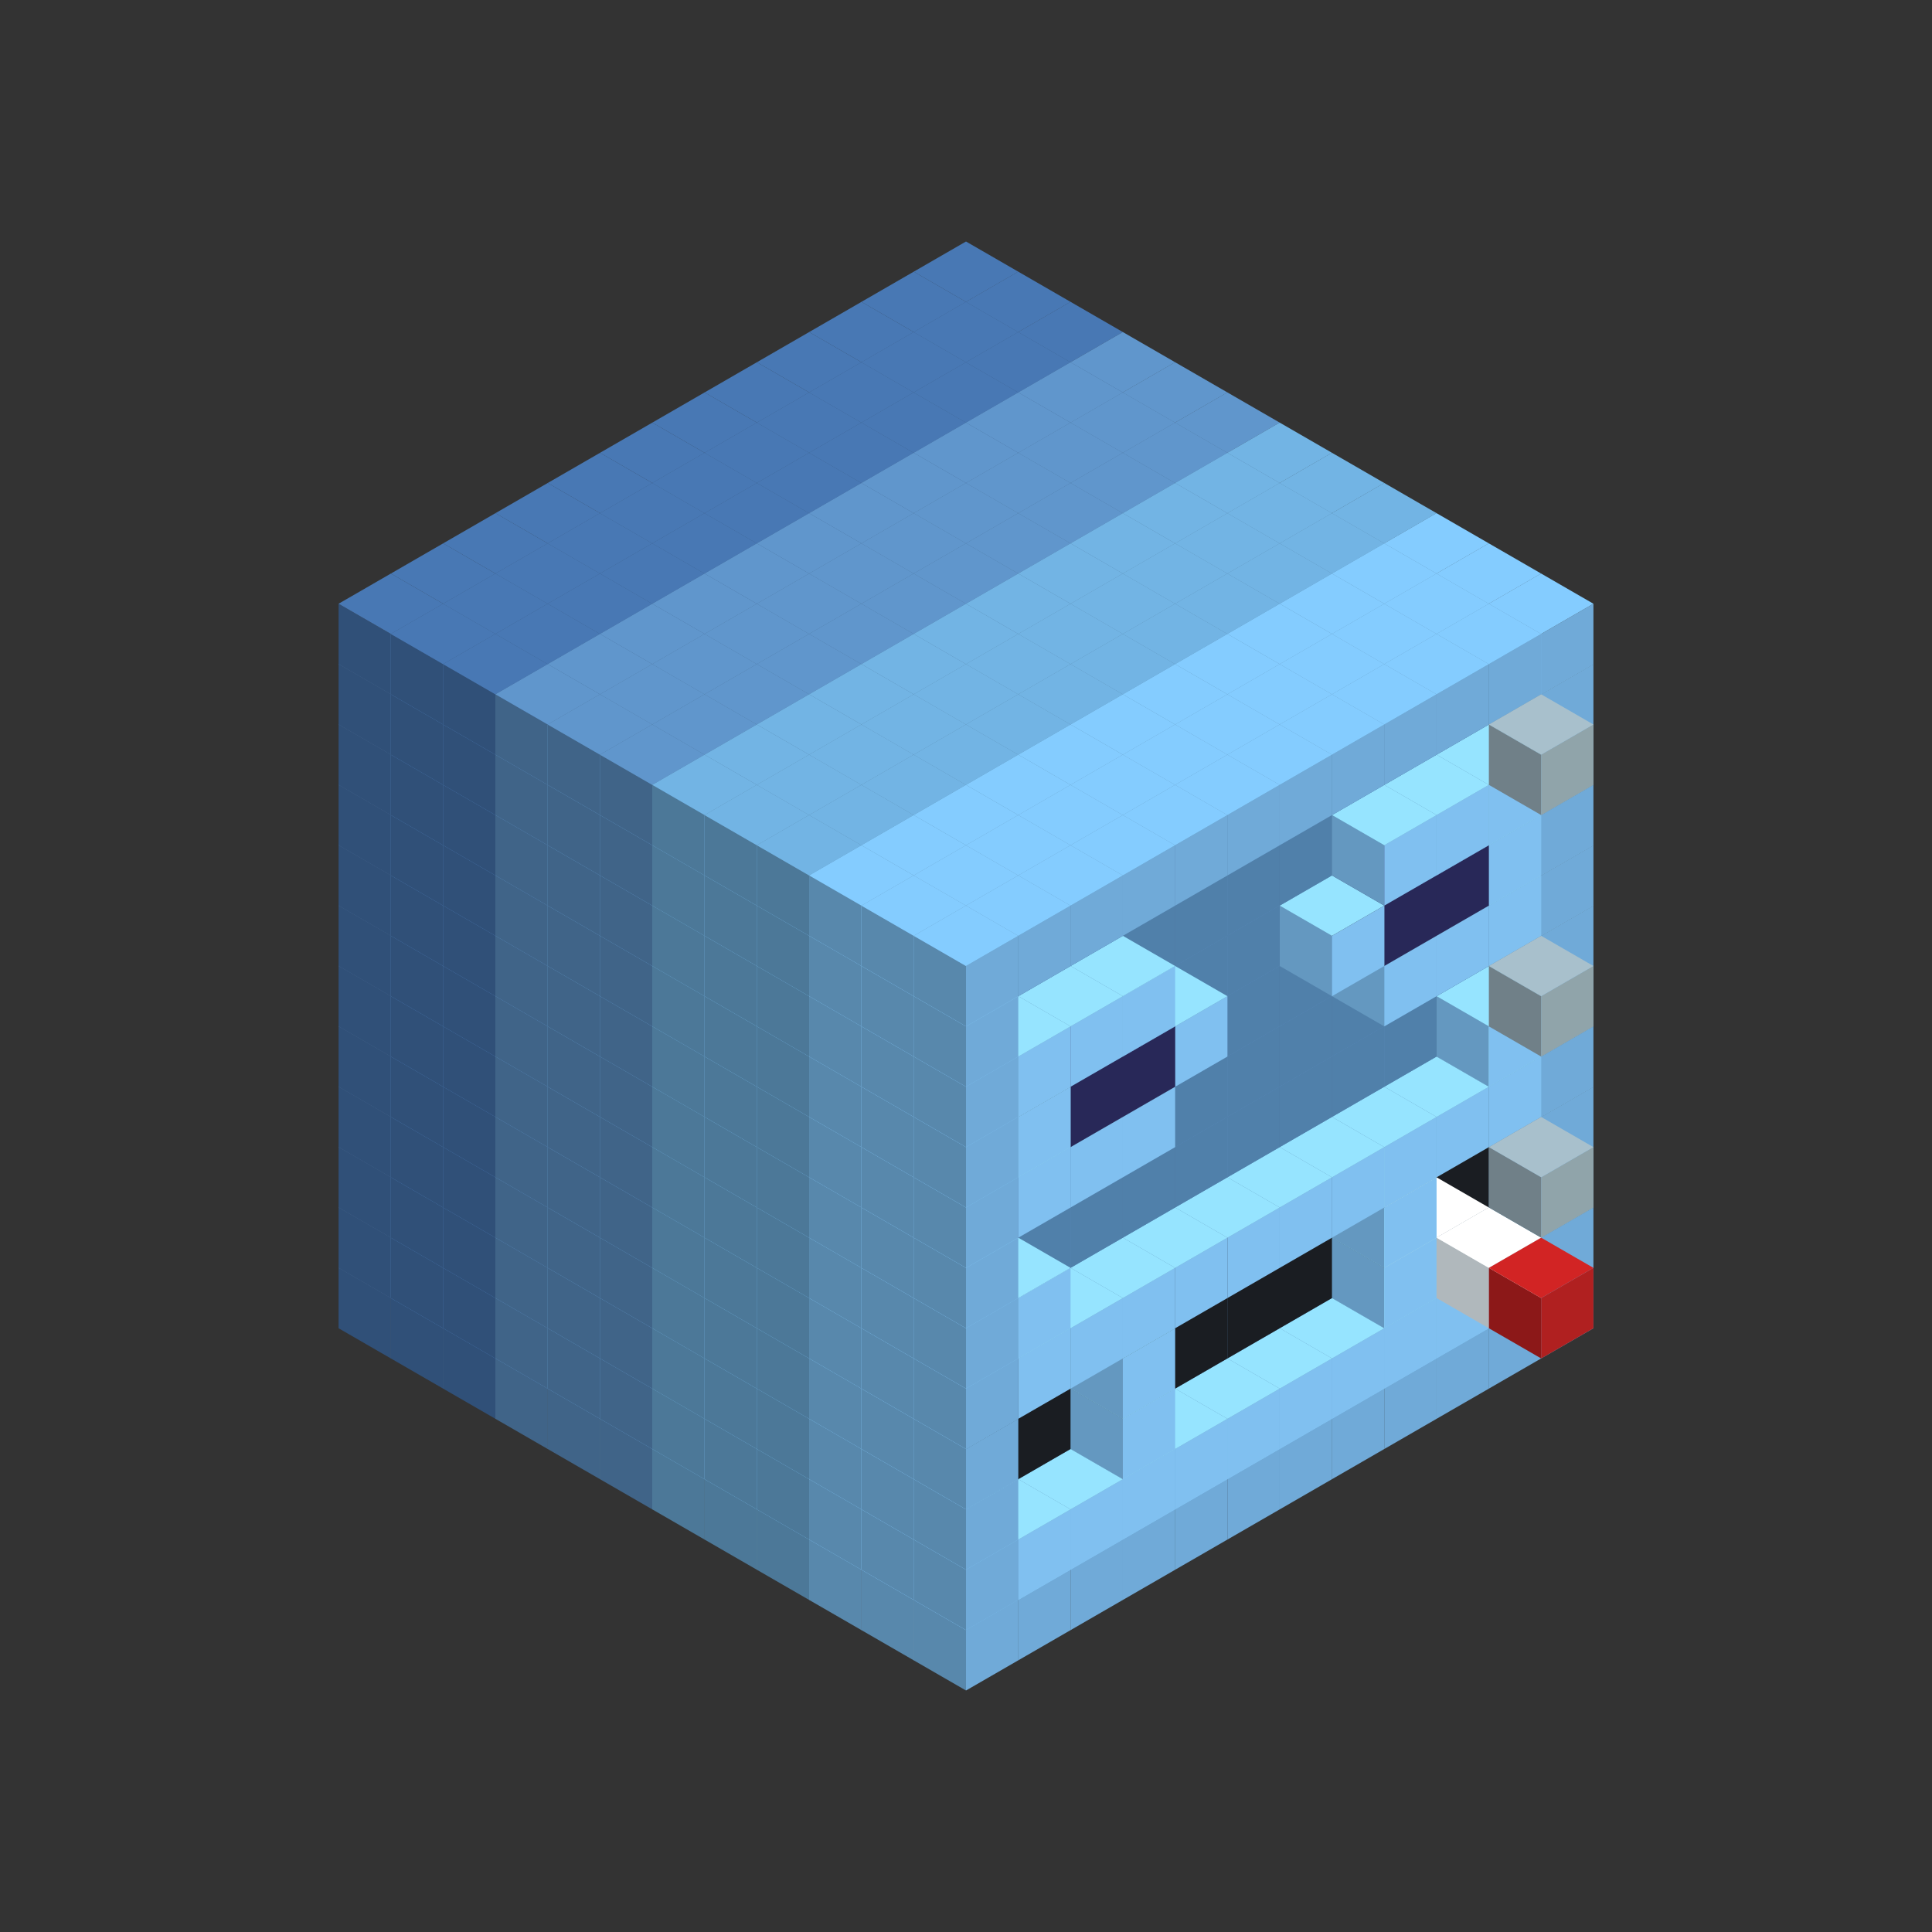 
<svg width='600' height='600' viewBox='4436371 5550000 3200000 3200000' xmlns='http://www.w3.org/2000/svg' xmlns:xlink='http://www.w3.org/1999/xlink'>
<rect x="4436371" y="5550000" width="3200000" height="3200000" fill="#333333" stroke="none"/>
<use xlink:href='#v-0x00000140-6' transform='translate(983738,3600000)'/>
<use xlink:href='#v-0x00000140-6' transform='translate(1070341,3650000)'/>
<use xlink:href='#v-0x00000140-6' transform='translate(1156944,3700000)'/>
<use xlink:href='#v-0x00000140-2' transform='translate(1243547,3750000)'/>
<use xlink:href='#v-0x00000140-2' transform='translate(1330150,3800000)'/>
<use xlink:href='#v-0x00000140-2' transform='translate(1416753,3850000)'/>
<use xlink:href='#v-0x00000140-5' transform='translate(1503356,3900000)'/>
<use xlink:href='#v-0x00000140-5' transform='translate(1589959,3950000)'/>
<use xlink:href='#v-0x00000140-5' transform='translate(1676562,4000000)'/>
<use xlink:href='#v-0x00000140-4' transform='translate(1763165,4050000)'/>
<use xlink:href='#v-0x00000140-4' transform='translate(1849768,4100000)'/>
<use xlink:href='#v-0x00000140-4' transform='translate(2889004,3600000)'/>
<use xlink:href='#v-0x00000140-4' transform='translate(2802401,3650000)'/>
<use xlink:href='#v-0x00000140-4' transform='translate(2715798,3700000)'/>
<use xlink:href='#v-0x00000140-4' transform='translate(2629195,3750000)'/>
<use xlink:href='#v-0x00000140-4' transform='translate(2542592,3800000)'/>
<use xlink:href='#v-0x00000140-4' transform='translate(2455989,3850000)'/>
<use xlink:href='#v-0x00000140-4' transform='translate(2369386,3900000)'/>
<use xlink:href='#v-0x00000140-4' transform='translate(2282783,3950000)'/>
<use xlink:href='#v-0x00000140-4' transform='translate(2196180,4000000)'/>
<use xlink:href='#v-0x00000140-4' transform='translate(2109577,4050000)'/>
<use xlink:href='#v-0x00000140-4' transform='translate(2022974,4100000)'/>
<use xlink:href='#v-0x00000140-4' transform='translate(1936371,4150000)'/>
<use xlink:href='#v-0x00000140-6' transform='translate(983738,3500000)'/>
<use xlink:href='#v-0x00000140-6' transform='translate(1070341,3550000)'/>
<use xlink:href='#v-0x00000140-6' transform='translate(1156944,3600000)'/>
<use xlink:href='#v-0x00000140-2' transform='translate(1243547,3650000)'/>
<use xlink:href='#v-0x00000140-2' transform='translate(1330150,3700000)'/>
<use xlink:href='#v-0x00000140-2' transform='translate(1416753,3750000)'/>
<use xlink:href='#v-0x00000140-5' transform='translate(1503356,3800000)'/>
<use xlink:href='#v-0x00000140-5' transform='translate(1589959,3850000)'/>
<use xlink:href='#v-0x00000140-5' transform='translate(1676562,3900000)'/>
<use xlink:href='#v-0x00000140-4' transform='translate(1763165,3950000)'/>
<use xlink:href='#v-0x00000140-2' transform='translate(2715798,3500000)'/>
<use xlink:href='#v-0x00000140-2' transform='translate(2629195,3550000)'/>
<use xlink:href='#v-0x00000140-2' transform='translate(2542592,3600000)'/>
<use xlink:href='#v-0x00000140-2' transform='translate(2455989,3650000)'/>
<use xlink:href='#v-0x00000140-2' transform='translate(2369386,3700000)'/>
<use xlink:href='#v-0x00000140-2' transform='translate(2282783,3750000)'/>
<use xlink:href='#v-0x00000140-2' transform='translate(2196180,3800000)'/>
<use xlink:href='#v-0x00000140-2' transform='translate(2109577,3850000)'/>
<use xlink:href='#v-0x00000140-2' transform='translate(2022974,3900000)'/>
<use xlink:href='#v-0x00000140-2' transform='translate(1936371,3950000)'/>
<use xlink:href='#v-0x00000140-4' transform='translate(1849768,4000000)'/>
<use xlink:href='#v-0x00000140-4' transform='translate(2889004,3500000)'/>
<use xlink:href='#v-0x00000140-1' transform='translate(2802401,3550000)'/>
<use xlink:href='#v-0x00000140-1' transform='translate(2715798,3600000)'/>
<use xlink:href='#v-0x00000140-1' transform='translate(2629195,3650000)'/>
<use xlink:href='#v-0x00000140-1' transform='translate(2542592,3700000)'/>
<use xlink:href='#v-0x00000140-1' transform='translate(2455989,3750000)'/>
<use xlink:href='#v-0x00000140-1' transform='translate(2369386,3800000)'/>
<use xlink:href='#v-0x00000140-1' transform='translate(2282783,3850000)'/>
<use xlink:href='#v-0x00000140-1' transform='translate(2196180,3900000)'/>
<use xlink:href='#v-0x00000140-1' transform='translate(2109577,3950000)'/>
<use xlink:href='#v-0x00000140-1' transform='translate(2022974,4000000)'/>
<use xlink:href='#v-0x00000140-4' transform='translate(1936371,4050000)'/>
<use xlink:href='#v-0x00000140-6' transform='translate(983738,3400000)'/>
<use xlink:href='#v-0x00000140-6' transform='translate(1070341,3450000)'/>
<use xlink:href='#v-0x00000140-6' transform='translate(1156944,3500000)'/>
<use xlink:href='#v-0x00000140-2' transform='translate(1243547,3550000)'/>
<use xlink:href='#v-0x00000140-2' transform='translate(1330150,3600000)'/>
<use xlink:href='#v-0x00000140-2' transform='translate(1416753,3650000)'/>
<use xlink:href='#v-0x00000140-5' transform='translate(1503356,3700000)'/>
<use xlink:href='#v-0x00000140-5' transform='translate(1589959,3750000)'/>
<use xlink:href='#v-0x00000140-5' transform='translate(1676562,3800000)'/>
<use xlink:href='#v-0x00000140-4' transform='translate(1763165,3850000)'/>
<use xlink:href='#v-0x00000140-7' transform='translate(2715798,3400000)'/>
<use xlink:href='#v-0x00000140-8' transform='translate(2629195,3450000)'/>
<use xlink:href='#v-0x00000140-7' transform='translate(2542592,3500000)'/>
<use xlink:href='#v-0x00000140-7' transform='translate(2455989,3550000)'/>
<use xlink:href='#v-0x00000140-7' transform='translate(2369386,3600000)'/>
<use xlink:href='#v-0x00000140-7' transform='translate(2282783,3650000)'/>
<use xlink:href='#v-0x00000140-7' transform='translate(2196180,3700000)'/>
<use xlink:href='#v-0x00000140-7' transform='translate(2109577,3750000)'/>
<use xlink:href='#v-0x00000140-7' transform='translate(2022974,3800000)'/>
<use xlink:href='#v-0x00000140-7' transform='translate(1936371,3850000)'/>
<use xlink:href='#v-0x00000140-4' transform='translate(1849768,3900000)'/>
<use xlink:href='#v-0x00000140-4' transform='translate(2889004,3400000)'/>
<use xlink:href='#v-0x00000140-8' transform='translate(2715798,3500000)'/>
<use xlink:href='#v-0x00000140-1' transform='translate(2629195,3550000)'/>
<use xlink:href='#v-0x00000140-1' transform='translate(2196180,3800000)'/>
<use xlink:href='#v-0x00000140-4' transform='translate(1936371,3950000)'/>
<use xlink:href='#v-0x00000140-8' transform='translate(2802401,3550000)'/>
<use xlink:href='#v-0x00000140-9' transform='translate(2889004,3600000)'/>
<use xlink:href='#v-0x00000140-6' transform='translate(983738,3300000)'/>
<use xlink:href='#v-0x00000140-6' transform='translate(1070341,3350000)'/>
<use xlink:href='#v-0x00000140-6' transform='translate(1156944,3400000)'/>
<use xlink:href='#v-0x00000140-2' transform='translate(1243547,3450000)'/>
<use xlink:href='#v-0x00000140-2' transform='translate(1330150,3500000)'/>
<use xlink:href='#v-0x00000140-2' transform='translate(1416753,3550000)'/>
<use xlink:href='#v-0x00000140-5' transform='translate(1503356,3600000)'/>
<use xlink:href='#v-0x00000140-5' transform='translate(1589959,3650000)'/>
<use xlink:href='#v-0x00000140-5' transform='translate(1676562,3700000)'/>
<use xlink:href='#v-0x00000140-4' transform='translate(1763165,3750000)'/>
<use xlink:href='#v-0x00000140-7' transform='translate(2715798,3300000)'/>
<use xlink:href='#v-0x00000140-7' transform='translate(2629195,3350000)'/>
<use xlink:href='#v-0x00000140-7' transform='translate(2542592,3400000)'/>
<use xlink:href='#v-0x00000140-7' transform='translate(2455989,3450000)'/>
<use xlink:href='#v-0x00000140-7' transform='translate(2369386,3500000)'/>
<use xlink:href='#v-0x00000140-7' transform='translate(2282783,3550000)'/>
<use xlink:href='#v-0x00000140-7' transform='translate(2196180,3600000)'/>
<use xlink:href='#v-0x00000140-7' transform='translate(2109577,3650000)'/>
<use xlink:href='#v-0x00000140-7' transform='translate(2022974,3700000)'/>
<use xlink:href='#v-0x00000140-7' transform='translate(1936371,3750000)'/>
<use xlink:href='#v-0x00000140-4' transform='translate(1849768,3800000)'/>
<use xlink:href='#v-0x00000140-4' transform='translate(2889004,3300000)'/>
<use xlink:href='#v-0x00000140-1' transform='translate(2629195,3450000)'/>
<use xlink:href='#v-0x00000140-1' transform='translate(2196180,3700000)'/>
<use xlink:href='#v-0x00000140-4' transform='translate(1936371,3850000)'/>
<use xlink:href='#v-0x00000140-6' transform='translate(983738,3200000)'/>
<use xlink:href='#v-0x00000140-6' transform='translate(1070341,3250000)'/>
<use xlink:href='#v-0x00000140-6' transform='translate(1156944,3300000)'/>
<use xlink:href='#v-0x00000140-2' transform='translate(1243547,3350000)'/>
<use xlink:href='#v-0x00000140-2' transform='translate(1330150,3400000)'/>
<use xlink:href='#v-0x00000140-2' transform='translate(1416753,3450000)'/>
<use xlink:href='#v-0x00000140-5' transform='translate(1503356,3500000)'/>
<use xlink:href='#v-0x00000140-5' transform='translate(1589959,3550000)'/>
<use xlink:href='#v-0x00000140-5' transform='translate(1676562,3600000)'/>
<use xlink:href='#v-0x00000140-4' transform='translate(1763165,3650000)'/>
<use xlink:href='#v-0x00000140-2' transform='translate(2715798,3200000)'/>
<use xlink:href='#v-0x00000140-2' transform='translate(2629195,3250000)'/>
<use xlink:href='#v-0x00000140-2' transform='translate(2542592,3300000)'/>
<use xlink:href='#v-0x00000140-2' transform='translate(2455989,3350000)'/>
<use xlink:href='#v-0x00000140-2' transform='translate(2369386,3400000)'/>
<use xlink:href='#v-0x00000140-2' transform='translate(2282783,3450000)'/>
<use xlink:href='#v-0x00000140-2' transform='translate(2196180,3500000)'/>
<use xlink:href='#v-0x00000140-2' transform='translate(2109577,3550000)'/>
<use xlink:href='#v-0x00000140-2' transform='translate(2022974,3600000)'/>
<use xlink:href='#v-0x00000140-2' transform='translate(1936371,3650000)'/>
<use xlink:href='#v-0x00000140-4' transform='translate(1849768,3700000)'/>
<use xlink:href='#v-0x00000140-4' transform='translate(2889004,3200000)'/>
<use xlink:href='#v-0x00000140-1' transform='translate(2802401,3250000)'/>
<use xlink:href='#v-0x00000140-1' transform='translate(2715798,3300000)'/>
<use xlink:href='#v-0x00000140-1' transform='translate(2629195,3350000)'/>
<use xlink:href='#v-0x00000140-1' transform='translate(2542592,3400000)'/>
<use xlink:href='#v-0x00000140-1' transform='translate(2455989,3450000)'/>
<use xlink:href='#v-0x00000140-1' transform='translate(2369386,3500000)'/>
<use xlink:href='#v-0x00000140-1' transform='translate(2282783,3550000)'/>
<use xlink:href='#v-0x00000140-1' transform='translate(2196180,3600000)'/>
<use xlink:href='#v-0x00000140-1' transform='translate(2109577,3650000)'/>
<use xlink:href='#v-0x00000140-1' transform='translate(2022974,3700000)'/>
<use xlink:href='#v-0x00000140-4' transform='translate(1936371,3750000)'/>
<use xlink:href='#v-0x00000140-10' transform='translate(2889004,3400000)'/>
<use xlink:href='#v-0x00000140-6' transform='translate(983738,3100000)'/>
<use xlink:href='#v-0x00000140-6' transform='translate(1070341,3150000)'/>
<use xlink:href='#v-0x00000140-6' transform='translate(1156944,3200000)'/>
<use xlink:href='#v-0x00000140-2' transform='translate(1243547,3250000)'/>
<use xlink:href='#v-0x00000140-2' transform='translate(1330150,3300000)'/>
<use xlink:href='#v-0x00000140-2' transform='translate(1416753,3350000)'/>
<use xlink:href='#v-0x00000140-5' transform='translate(1503356,3400000)'/>
<use xlink:href='#v-0x00000140-5' transform='translate(1589959,3450000)'/>
<use xlink:href='#v-0x00000140-5' transform='translate(1676562,3500000)'/>
<use xlink:href='#v-0x00000140-4' transform='translate(1763165,3550000)'/>
<use xlink:href='#v-0x00000140-2' transform='translate(2715798,3100000)'/>
<use xlink:href='#v-0x00000140-2' transform='translate(2629195,3150000)'/>
<use xlink:href='#v-0x00000140-2' transform='translate(2542592,3200000)'/>
<use xlink:href='#v-0x00000140-2' transform='translate(2455989,3250000)'/>
<use xlink:href='#v-0x00000140-2' transform='translate(2369386,3300000)'/>
<use xlink:href='#v-0x00000140-2' transform='translate(2282783,3350000)'/>
<use xlink:href='#v-0x00000140-2' transform='translate(2196180,3400000)'/>
<use xlink:href='#v-0x00000140-2' transform='translate(2109577,3450000)'/>
<use xlink:href='#v-0x00000140-2' transform='translate(2022974,3500000)'/>
<use xlink:href='#v-0x00000140-2' transform='translate(1936371,3550000)'/>
<use xlink:href='#v-0x00000140-4' transform='translate(1849768,3600000)'/>
<use xlink:href='#v-0x00000140-4' transform='translate(2889004,3100000)'/>
<use xlink:href='#v-0x00000140-1' transform='translate(2802401,3150000)'/>
<use xlink:href='#v-0x00000140-1' transform='translate(2022974,3600000)'/>
<use xlink:href='#v-0x00000140-4' transform='translate(1936371,3650000)'/>
<use xlink:href='#v-0x00000140-6' transform='translate(983738,3000000)'/>
<use xlink:href='#v-0x00000140-6' transform='translate(1070341,3050000)'/>
<use xlink:href='#v-0x00000140-6' transform='translate(1156944,3100000)'/>
<use xlink:href='#v-0x00000140-2' transform='translate(1243547,3150000)'/>
<use xlink:href='#v-0x00000140-2' transform='translate(1330150,3200000)'/>
<use xlink:href='#v-0x00000140-2' transform='translate(1416753,3250000)'/>
<use xlink:href='#v-0x00000140-5' transform='translate(1503356,3300000)'/>
<use xlink:href='#v-0x00000140-5' transform='translate(1589959,3350000)'/>
<use xlink:href='#v-0x00000140-5' transform='translate(1676562,3400000)'/>
<use xlink:href='#v-0x00000140-4' transform='translate(1763165,3450000)'/>
<use xlink:href='#v-0x00000140-2' transform='translate(2715798,3000000)'/>
<use xlink:href='#v-0x00000140-2' transform='translate(2629195,3050000)'/>
<use xlink:href='#v-0x00000140-2' transform='translate(2542592,3100000)'/>
<use xlink:href='#v-0x00000140-2' transform='translate(2455989,3150000)'/>
<use xlink:href='#v-0x00000140-2' transform='translate(2369386,3200000)'/>
<use xlink:href='#v-0x00000140-2' transform='translate(2282783,3250000)'/>
<use xlink:href='#v-0x00000140-2' transform='translate(2196180,3300000)'/>
<use xlink:href='#v-0x00000140-2' transform='translate(2109577,3350000)'/>
<use xlink:href='#v-0x00000140-2' transform='translate(2022974,3400000)'/>
<use xlink:href='#v-0x00000140-2' transform='translate(1936371,3450000)'/>
<use xlink:href='#v-0x00000140-4' transform='translate(1849768,3500000)'/>
<use xlink:href='#v-0x00000140-4' transform='translate(2889004,3000000)'/>
<use xlink:href='#v-0x00000140-4' transform='translate(1936371,3550000)'/>
<use xlink:href='#v-0x00000140-6' transform='translate(983738,2900000)'/>
<use xlink:href='#v-0x00000140-6' transform='translate(1070341,2950000)'/>
<use xlink:href='#v-0x00000140-6' transform='translate(1156944,3000000)'/>
<use xlink:href='#v-0x00000140-2' transform='translate(1243547,3050000)'/>
<use xlink:href='#v-0x00000140-2' transform='translate(1330150,3100000)'/>
<use xlink:href='#v-0x00000140-2' transform='translate(1416753,3150000)'/>
<use xlink:href='#v-0x00000140-5' transform='translate(1503356,3200000)'/>
<use xlink:href='#v-0x00000140-5' transform='translate(1589959,3250000)'/>
<use xlink:href='#v-0x00000140-5' transform='translate(1676562,3300000)'/>
<use xlink:href='#v-0x00000140-4' transform='translate(1763165,3350000)'/>
<use xlink:href='#v-0x00000140-2' transform='translate(2715798,2900000)'/>
<use xlink:href='#v-0x00000140-2' transform='translate(2629195,2950000)'/>
<use xlink:href='#v-0x00000140-2' transform='translate(2542592,3000000)'/>
<use xlink:href='#v-0x00000140-2' transform='translate(2455989,3050000)'/>
<use xlink:href='#v-0x00000140-2' transform='translate(2369386,3100000)'/>
<use xlink:href='#v-0x00000140-2' transform='translate(2282783,3150000)'/>
<use xlink:href='#v-0x00000140-2' transform='translate(2196180,3200000)'/>
<use xlink:href='#v-0x00000140-2' transform='translate(2109577,3250000)'/>
<use xlink:href='#v-0x00000140-2' transform='translate(2022974,3300000)'/>
<use xlink:href='#v-0x00000140-2' transform='translate(1936371,3350000)'/>
<use xlink:href='#v-0x00000140-4' transform='translate(1849768,3400000)'/>
<use xlink:href='#v-0x00000140-4' transform='translate(2889004,2900000)'/>
<use xlink:href='#v-0x00000140-1' transform='translate(2802401,2950000)'/>
<use xlink:href='#v-0x00000140-1' transform='translate(2715798,3000000)'/>
<use xlink:href='#v-0x00000140-1' transform='translate(2629195,3050000)'/>
<use xlink:href='#v-0x00000140-1' transform='translate(2196180,3300000)'/>
<use xlink:href='#v-0x00000140-1' transform='translate(2109577,3350000)'/>
<use xlink:href='#v-0x00000140-1' transform='translate(2022974,3400000)'/>
<use xlink:href='#v-0x00000140-4' transform='translate(1936371,3450000)'/>
<use xlink:href='#v-0x00000140-10' transform='translate(2889004,3100000)'/>
<use xlink:href='#v-0x00000140-6' transform='translate(983738,2800000)'/>
<use xlink:href='#v-0x00000140-6' transform='translate(1070341,2850000)'/>
<use xlink:href='#v-0x00000140-6' transform='translate(1156944,2900000)'/>
<use xlink:href='#v-0x00000140-2' transform='translate(1243547,2950000)'/>
<use xlink:href='#v-0x00000140-2' transform='translate(1330150,3000000)'/>
<use xlink:href='#v-0x00000140-2' transform='translate(1416753,3050000)'/>
<use xlink:href='#v-0x00000140-5' transform='translate(1503356,3100000)'/>
<use xlink:href='#v-0x00000140-5' transform='translate(1589959,3150000)'/>
<use xlink:href='#v-0x00000140-5' transform='translate(1676562,3200000)'/>
<use xlink:href='#v-0x00000140-4' transform='translate(1763165,3250000)'/>
<use xlink:href='#v-0x00000140-2' transform='translate(2715798,2800000)'/>
<use xlink:href='#v-0x00000140-2' transform='translate(2629195,2850000)'/>
<use xlink:href='#v-0x00000140-2' transform='translate(2542592,2900000)'/>
<use xlink:href='#v-0x00000140-2' transform='translate(2455989,2950000)'/>
<use xlink:href='#v-0x00000140-2' transform='translate(2369386,3000000)'/>
<use xlink:href='#v-0x00000140-2' transform='translate(2282783,3050000)'/>
<use xlink:href='#v-0x00000140-2' transform='translate(2196180,3100000)'/>
<use xlink:href='#v-0x00000140-2' transform='translate(2109577,3150000)'/>
<use xlink:href='#v-0x00000140-2' transform='translate(2022974,3200000)'/>
<use xlink:href='#v-0x00000140-2' transform='translate(1936371,3250000)'/>
<use xlink:href='#v-0x00000140-4' transform='translate(1849768,3300000)'/>
<use xlink:href='#v-0x00000140-4' transform='translate(2889004,2800000)'/>
<use xlink:href='#v-0x00000140-1' transform='translate(2802401,2850000)'/>
<use xlink:href='#v-0x00000140-3' transform='translate(2715798,2900000)'/>
<use xlink:href='#v-0x00000140-3' transform='translate(2629195,2950000)'/>
<use xlink:href='#v-0x00000140-1' transform='translate(2542592,3000000)'/>
<use xlink:href='#v-0x00000140-1' transform='translate(2282783,3150000)'/>
<use xlink:href='#v-0x00000140-3' transform='translate(2196180,3200000)'/>
<use xlink:href='#v-0x00000140-3' transform='translate(2109577,3250000)'/>
<use xlink:href='#v-0x00000140-1' transform='translate(2022974,3300000)'/>
<use xlink:href='#v-0x00000140-4' transform='translate(1936371,3350000)'/>
<use xlink:href='#v-0x00000140-6' transform='translate(983738,2700000)'/>
<use xlink:href='#v-0x00000140-6' transform='translate(1070341,2750000)'/>
<use xlink:href='#v-0x00000140-6' transform='translate(1156944,2800000)'/>
<use xlink:href='#v-0x00000140-2' transform='translate(1243547,2850000)'/>
<use xlink:href='#v-0x00000140-2' transform='translate(1330150,2900000)'/>
<use xlink:href='#v-0x00000140-2' transform='translate(1416753,2950000)'/>
<use xlink:href='#v-0x00000140-5' transform='translate(1503356,3000000)'/>
<use xlink:href='#v-0x00000140-5' transform='translate(1589959,3050000)'/>
<use xlink:href='#v-0x00000140-5' transform='translate(1676562,3100000)'/>
<use xlink:href='#v-0x00000140-4' transform='translate(1763165,3150000)'/>
<use xlink:href='#v-0x00000140-2' transform='translate(2715798,2700000)'/>
<use xlink:href='#v-0x00000140-2' transform='translate(2629195,2750000)'/>
<use xlink:href='#v-0x00000140-2' transform='translate(2542592,2800000)'/>
<use xlink:href='#v-0x00000140-2' transform='translate(2455989,2850000)'/>
<use xlink:href='#v-0x00000140-2' transform='translate(2369386,2900000)'/>
<use xlink:href='#v-0x00000140-2' transform='translate(2282783,2950000)'/>
<use xlink:href='#v-0x00000140-2' transform='translate(2196180,3000000)'/>
<use xlink:href='#v-0x00000140-2' transform='translate(2109577,3050000)'/>
<use xlink:href='#v-0x00000140-2' transform='translate(2022974,3100000)'/>
<use xlink:href='#v-0x00000140-2' transform='translate(1936371,3150000)'/>
<use xlink:href='#v-0x00000140-4' transform='translate(1849768,3200000)'/>
<use xlink:href='#v-0x00000140-4' transform='translate(2889004,2700000)'/>
<use xlink:href='#v-0x00000140-1' transform='translate(2802401,2750000)'/>
<use xlink:href='#v-0x00000140-1' transform='translate(2715798,2800000)'/>
<use xlink:href='#v-0x00000140-1' transform='translate(2629195,2850000)'/>
<use xlink:href='#v-0x00000140-1' transform='translate(2196180,3100000)'/>
<use xlink:href='#v-0x00000140-1' transform='translate(2109577,3150000)'/>
<use xlink:href='#v-0x00000140-1' transform='translate(2022974,3200000)'/>
<use xlink:href='#v-0x00000140-4' transform='translate(1936371,3250000)'/>
<use xlink:href='#v-0x00000140-6' transform='translate(983738,2600000)'/>
<use xlink:href='#v-0x00000140-6' transform='translate(1070341,2650000)'/>
<use xlink:href='#v-0x00000140-6' transform='translate(1156944,2700000)'/>
<use xlink:href='#v-0x00000140-2' transform='translate(1243547,2750000)'/>
<use xlink:href='#v-0x00000140-2' transform='translate(1330150,2800000)'/>
<use xlink:href='#v-0x00000140-2' transform='translate(1416753,2850000)'/>
<use xlink:href='#v-0x00000140-5' transform='translate(1503356,2900000)'/>
<use xlink:href='#v-0x00000140-5' transform='translate(1589959,2950000)'/>
<use xlink:href='#v-0x00000140-5' transform='translate(1676562,3000000)'/>
<use xlink:href='#v-0x00000140-4' transform='translate(1763165,3050000)'/>
<use xlink:href='#v-0x00000140-2' transform='translate(2715798,2600000)'/>
<use xlink:href='#v-0x00000140-2' transform='translate(2629195,2650000)'/>
<use xlink:href='#v-0x00000140-2' transform='translate(2542592,2700000)'/>
<use xlink:href='#v-0x00000140-2' transform='translate(2455989,2750000)'/>
<use xlink:href='#v-0x00000140-2' transform='translate(2369386,2800000)'/>
<use xlink:href='#v-0x00000140-2' transform='translate(2282783,2850000)'/>
<use xlink:href='#v-0x00000140-2' transform='translate(2196180,2900000)'/>
<use xlink:href='#v-0x00000140-2' transform='translate(2109577,2950000)'/>
<use xlink:href='#v-0x00000140-2' transform='translate(2022974,3000000)'/>
<use xlink:href='#v-0x00000140-2' transform='translate(1936371,3050000)'/>
<use xlink:href='#v-0x00000140-4' transform='translate(1849768,3100000)'/>
<use xlink:href='#v-0x00000140-4' transform='translate(2889004,2600000)'/>
<use xlink:href='#v-0x00000140-4' transform='translate(1936371,3150000)'/>
<use xlink:href='#v-0x00000140-6' transform='translate(1936371,1950000)'/>
<use xlink:href='#v-0x00000140-6' transform='translate(1849768,2000000)'/>
<use xlink:href='#v-0x00000140-6' transform='translate(1763165,2050000)'/>
<use xlink:href='#v-0x00000140-6' transform='translate(1676562,2100000)'/>
<use xlink:href='#v-0x00000140-6' transform='translate(1589959,2150000)'/>
<use xlink:href='#v-0x00000140-6' transform='translate(1503356,2200000)'/>
<use xlink:href='#v-0x00000140-6' transform='translate(1416753,2250000)'/>
<use xlink:href='#v-0x00000140-6' transform='translate(1330150,2300000)'/>
<use xlink:href='#v-0x00000140-6' transform='translate(1243547,2350000)'/>
<use xlink:href='#v-0x00000140-6' transform='translate(1156944,2400000)'/>
<use xlink:href='#v-0x00000140-6' transform='translate(1070341,2450000)'/>
<use xlink:href='#v-0x00000140-6' transform='translate(983738,2500000)'/>
<use xlink:href='#v-0x00000140-6' transform='translate(2022974,2000000)'/>
<use xlink:href='#v-0x00000140-6' transform='translate(1936371,2050000)'/>
<use xlink:href='#v-0x00000140-6' transform='translate(1849768,2100000)'/>
<use xlink:href='#v-0x00000140-6' transform='translate(1763165,2150000)'/>
<use xlink:href='#v-0x00000140-6' transform='translate(1676562,2200000)'/>
<use xlink:href='#v-0x00000140-6' transform='translate(1589959,2250000)'/>
<use xlink:href='#v-0x00000140-6' transform='translate(1503356,2300000)'/>
<use xlink:href='#v-0x00000140-6' transform='translate(1416753,2350000)'/>
<use xlink:href='#v-0x00000140-6' transform='translate(1330150,2400000)'/>
<use xlink:href='#v-0x00000140-6' transform='translate(1243547,2450000)'/>
<use xlink:href='#v-0x00000140-6' transform='translate(1156944,2500000)'/>
<use xlink:href='#v-0x00000140-6' transform='translate(1070341,2550000)'/>
<use xlink:href='#v-0x00000140-6' transform='translate(2109577,2050000)'/>
<use xlink:href='#v-0x00000140-6' transform='translate(2022974,2100000)'/>
<use xlink:href='#v-0x00000140-6' transform='translate(1936371,2150000)'/>
<use xlink:href='#v-0x00000140-6' transform='translate(1849768,2200000)'/>
<use xlink:href='#v-0x00000140-6' transform='translate(1763165,2250000)'/>
<use xlink:href='#v-0x00000140-6' transform='translate(1676562,2300000)'/>
<use xlink:href='#v-0x00000140-6' transform='translate(1589959,2350000)'/>
<use xlink:href='#v-0x00000140-6' transform='translate(1503356,2400000)'/>
<use xlink:href='#v-0x00000140-6' transform='translate(1416753,2450000)'/>
<use xlink:href='#v-0x00000140-6' transform='translate(1330150,2500000)'/>
<use xlink:href='#v-0x00000140-6' transform='translate(1243547,2550000)'/>
<use xlink:href='#v-0x00000140-6' transform='translate(1156944,2600000)'/>
<use xlink:href='#v-0x00000140-2' transform='translate(2196180,2100000)'/>
<use xlink:href='#v-0x00000140-2' transform='translate(2109577,2150000)'/>
<use xlink:href='#v-0x00000140-2' transform='translate(2022974,2200000)'/>
<use xlink:href='#v-0x00000140-2' transform='translate(1936371,2250000)'/>
<use xlink:href='#v-0x00000140-2' transform='translate(1849768,2300000)'/>
<use xlink:href='#v-0x00000140-2' transform='translate(1763165,2350000)'/>
<use xlink:href='#v-0x00000140-2' transform='translate(1676562,2400000)'/>
<use xlink:href='#v-0x00000140-2' transform='translate(1589959,2450000)'/>
<use xlink:href='#v-0x00000140-2' transform='translate(1503356,2500000)'/>
<use xlink:href='#v-0x00000140-2' transform='translate(1416753,2550000)'/>
<use xlink:href='#v-0x00000140-2' transform='translate(1330150,2600000)'/>
<use xlink:href='#v-0x00000140-2' transform='translate(1243547,2650000)'/>
<use xlink:href='#v-0x00000140-2' transform='translate(2282783,2150000)'/>
<use xlink:href='#v-0x00000140-2' transform='translate(2196180,2200000)'/>
<use xlink:href='#v-0x00000140-2' transform='translate(2109577,2250000)'/>
<use xlink:href='#v-0x00000140-2' transform='translate(2022974,2300000)'/>
<use xlink:href='#v-0x00000140-2' transform='translate(1936371,2350000)'/>
<use xlink:href='#v-0x00000140-2' transform='translate(1849768,2400000)'/>
<use xlink:href='#v-0x00000140-2' transform='translate(1763165,2450000)'/>
<use xlink:href='#v-0x00000140-2' transform='translate(1676562,2500000)'/>
<use xlink:href='#v-0x00000140-2' transform='translate(1589959,2550000)'/>
<use xlink:href='#v-0x00000140-2' transform='translate(1503356,2600000)'/>
<use xlink:href='#v-0x00000140-2' transform='translate(1416753,2650000)'/>
<use xlink:href='#v-0x00000140-2' transform='translate(1330150,2700000)'/>
<use xlink:href='#v-0x00000140-2' transform='translate(2369386,2200000)'/>
<use xlink:href='#v-0x00000140-2' transform='translate(2282783,2250000)'/>
<use xlink:href='#v-0x00000140-2' transform='translate(2196180,2300000)'/>
<use xlink:href='#v-0x00000140-2' transform='translate(2109577,2350000)'/>
<use xlink:href='#v-0x00000140-2' transform='translate(2022974,2400000)'/>
<use xlink:href='#v-0x00000140-2' transform='translate(1936371,2450000)'/>
<use xlink:href='#v-0x00000140-2' transform='translate(1849768,2500000)'/>
<use xlink:href='#v-0x00000140-2' transform='translate(1763165,2550000)'/>
<use xlink:href='#v-0x00000140-2' transform='translate(1676562,2600000)'/>
<use xlink:href='#v-0x00000140-2' transform='translate(1589959,2650000)'/>
<use xlink:href='#v-0x00000140-2' transform='translate(1503356,2700000)'/>
<use xlink:href='#v-0x00000140-2' transform='translate(1416753,2750000)'/>
<use xlink:href='#v-0x00000140-5' transform='translate(2455989,2250000)'/>
<use xlink:href='#v-0x00000140-5' transform='translate(2369386,2300000)'/>
<use xlink:href='#v-0x00000140-5' transform='translate(2282783,2350000)'/>
<use xlink:href='#v-0x00000140-5' transform='translate(2196180,2400000)'/>
<use xlink:href='#v-0x00000140-5' transform='translate(2109577,2450000)'/>
<use xlink:href='#v-0x00000140-5' transform='translate(2022974,2500000)'/>
<use xlink:href='#v-0x00000140-5' transform='translate(1936371,2550000)'/>
<use xlink:href='#v-0x00000140-5' transform='translate(1849768,2600000)'/>
<use xlink:href='#v-0x00000140-5' transform='translate(1763165,2650000)'/>
<use xlink:href='#v-0x00000140-5' transform='translate(1676562,2700000)'/>
<use xlink:href='#v-0x00000140-5' transform='translate(1589959,2750000)'/>
<use xlink:href='#v-0x00000140-5' transform='translate(1503356,2800000)'/>
<use xlink:href='#v-0x00000140-5' transform='translate(2542592,2300000)'/>
<use xlink:href='#v-0x00000140-5' transform='translate(2455989,2350000)'/>
<use xlink:href='#v-0x00000140-5' transform='translate(2369386,2400000)'/>
<use xlink:href='#v-0x00000140-5' transform='translate(2282783,2450000)'/>
<use xlink:href='#v-0x00000140-5' transform='translate(2196180,2500000)'/>
<use xlink:href='#v-0x00000140-5' transform='translate(2109577,2550000)'/>
<use xlink:href='#v-0x00000140-5' transform='translate(2022974,2600000)'/>
<use xlink:href='#v-0x00000140-5' transform='translate(1936371,2650000)'/>
<use xlink:href='#v-0x00000140-5' transform='translate(1849768,2700000)'/>
<use xlink:href='#v-0x00000140-5' transform='translate(1763165,2750000)'/>
<use xlink:href='#v-0x00000140-5' transform='translate(1676562,2800000)'/>
<use xlink:href='#v-0x00000140-5' transform='translate(1589959,2850000)'/>
<use xlink:href='#v-0x00000140-5' transform='translate(2629195,2350000)'/>
<use xlink:href='#v-0x00000140-5' transform='translate(2542592,2400000)'/>
<use xlink:href='#v-0x00000140-5' transform='translate(2455989,2450000)'/>
<use xlink:href='#v-0x00000140-5' transform='translate(2369386,2500000)'/>
<use xlink:href='#v-0x00000140-5' transform='translate(2282783,2550000)'/>
<use xlink:href='#v-0x00000140-5' transform='translate(2196180,2600000)'/>
<use xlink:href='#v-0x00000140-5' transform='translate(2109577,2650000)'/>
<use xlink:href='#v-0x00000140-5' transform='translate(2022974,2700000)'/>
<use xlink:href='#v-0x00000140-5' transform='translate(1936371,2750000)'/>
<use xlink:href='#v-0x00000140-5' transform='translate(1849768,2800000)'/>
<use xlink:href='#v-0x00000140-5' transform='translate(1763165,2850000)'/>
<use xlink:href='#v-0x00000140-5' transform='translate(1676562,2900000)'/>
<use xlink:href='#v-0x00000140-4' transform='translate(2715798,2400000)'/>
<use xlink:href='#v-0x00000140-4' transform='translate(2629195,2450000)'/>
<use xlink:href='#v-0x00000140-4' transform='translate(2542592,2500000)'/>
<use xlink:href='#v-0x00000140-4' transform='translate(2455989,2550000)'/>
<use xlink:href='#v-0x00000140-4' transform='translate(2369386,2600000)'/>
<use xlink:href='#v-0x00000140-4' transform='translate(2282783,2650000)'/>
<use xlink:href='#v-0x00000140-4' transform='translate(2196180,2700000)'/>
<use xlink:href='#v-0x00000140-4' transform='translate(2109577,2750000)'/>
<use xlink:href='#v-0x00000140-4' transform='translate(2022974,2800000)'/>
<use xlink:href='#v-0x00000140-4' transform='translate(1936371,2850000)'/>
<use xlink:href='#v-0x00000140-4' transform='translate(1849768,2900000)'/>
<use xlink:href='#v-0x00000140-4' transform='translate(1763165,2950000)'/>
<use xlink:href='#v-0x00000140-4' transform='translate(2802401,2450000)'/>
<use xlink:href='#v-0x00000140-4' transform='translate(2715798,2500000)'/>
<use xlink:href='#v-0x00000140-4' transform='translate(2629195,2550000)'/>
<use xlink:href='#v-0x00000140-4' transform='translate(2542592,2600000)'/>
<use xlink:href='#v-0x00000140-4' transform='translate(2455989,2650000)'/>
<use xlink:href='#v-0x00000140-4' transform='translate(2369386,2700000)'/>
<use xlink:href='#v-0x00000140-4' transform='translate(2282783,2750000)'/>
<use xlink:href='#v-0x00000140-4' transform='translate(2196180,2800000)'/>
<use xlink:href='#v-0x00000140-4' transform='translate(2109577,2850000)'/>
<use xlink:href='#v-0x00000140-4' transform='translate(2022974,2900000)'/>
<use xlink:href='#v-0x00000140-4' transform='translate(1936371,2950000)'/>
<use xlink:href='#v-0x00000140-4' transform='translate(1849768,3000000)'/>
<use xlink:href='#v-0x00000140-4' transform='translate(2889004,2500000)'/>
<use xlink:href='#v-0x00000140-4' transform='translate(2802401,2550000)'/>
<use xlink:href='#v-0x00000140-4' transform='translate(2715798,2600000)'/>
<use xlink:href='#v-0x00000140-4' transform='translate(2629195,2650000)'/>
<use xlink:href='#v-0x00000140-4' transform='translate(2542592,2700000)'/>
<use xlink:href='#v-0x00000140-4' transform='translate(2455989,2750000)'/>
<use xlink:href='#v-0x00000140-4' transform='translate(2369386,2800000)'/>
<use xlink:href='#v-0x00000140-4' transform='translate(2282783,2850000)'/>
<use xlink:href='#v-0x00000140-4' transform='translate(2196180,2900000)'/>
<use xlink:href='#v-0x00000140-4' transform='translate(2109577,2950000)'/>
<use xlink:href='#v-0x00000140-4' transform='translate(2022974,3000000)'/>
<use xlink:href='#v-0x00000140-4' transform='translate(1936371,3050000)'/>
<use xlink:href='#v-0x00000140-10' transform='translate(2889004,2700000)'/>
<defs>
<g id='v-0x00000140-1'>
<polygon points='4100000,4100000 4100000,4200000 4013397,4150000 4013397,4050000' fill='#6498c0'/>
<polygon points='4100000,4100000 4100000,4200000 4186602,4150000 4186602,4050000' fill='#80c0f0'/>
<polygon points='4100000,4100000 4013397,4050000 4100000,4000000 4186602,4050000' fill='#96e4ff'/>
</g>
<g id='v-0x00000140-2'>
<polygon points='4100000,4100000 4100000,4200000 4013397,4150000 4013397,4050000' fill='#406488'/>
<polygon points='4100000,4100000 4100000,4200000 4186602,4150000 4186602,4050000' fill='#5080aa'/>
<polygon points='4100000,4100000 4013397,4050000 4100000,4000000 4186602,4050000' fill='#6096cc'/>
</g>
<g id='v-0x00000140-3'>
<polygon points='4100000,4100000 4100000,4200000 4013397,4150000 4013397,4050000' fill='#202044'/>
<polygon points='4100000,4100000 4100000,4200000 4186602,4150000 4186602,4050000' fill='#282858'/>
<polygon points='4100000,4100000 4013397,4050000 4100000,4000000 4186602,4050000' fill='#303066'/>
</g>
<g id='v-0x00000140-4'>
<polygon points='4100000,4100000 4100000,4200000 4013397,4150000 4013397,4050000' fill='#5888ac'/>
<polygon points='4100000,4100000 4100000,4200000 4186602,4150000 4186602,4050000' fill='#70aad8'/>
<polygon points='4100000,4100000 4013397,4050000 4100000,4000000 4186602,4050000' fill='#84ccff'/>
</g>
<g id='v-0x00000140-5'>
<polygon points='4100000,4100000 4100000,4200000 4013397,4150000 4013397,4050000' fill='#4c7898'/>
<polygon points='4100000,4100000 4100000,4200000 4186602,4150000 4186602,4050000' fill='#6098c0'/>
<polygon points='4100000,4100000 4013397,4050000 4100000,4000000 4186602,4050000' fill='#72b4e4'/>
</g>
<g id='v-0x00000140-6'>
<polygon points='4100000,4100000 4100000,4200000 4013397,4150000 4013397,4050000' fill='#305078'/>
<polygon points='4100000,4100000 4100000,4200000 4186602,4150000 4186602,4050000' fill='#406898'/>
<polygon points='4100000,4100000 4013397,4050000 4100000,4000000 4186602,4050000' fill='#4878b4'/>
</g>
<g id='v-0x00000140-7'>
<polygon points='4100000,4100000 4100000,4200000 4013397,4150000 4013397,4050000' fill='#141418'/>
<polygon points='4100000,4100000 4100000,4200000 4186602,4150000 4186602,4050000' fill='#1a1d22'/>
<polygon points='4100000,4100000 4013397,4050000 4100000,4000000 4186602,4050000' fill='#1e1e24'/>
</g>
<g id='v-0x00000140-8'>
<polygon points='4100000,4100000 4100000,4200000 4013397,4150000 4013397,4050000' fill='#b0b8bc'/>
<polygon points='4100000,4100000 4100000,4200000 4186602,4150000 4186602,4050000' fill='#e0e8ee'/>
<polygon points='4100000,4100000 4013397,4050000 4100000,4000000 4186602,4050000' fill='#ffffff'/>
</g>
<g id='v-0x00000140-9'>
<polygon points='4100000,4100000 4100000,4200000 4013397,4150000 4013397,4050000' fill='#8c1818'/>
<polygon points='4100000,4100000 4100000,4200000 4186602,4150000 4186602,4050000' fill='#b02020'/>
<polygon points='4100000,4100000 4013397,4050000 4100000,4000000 4186602,4050000' fill='#d22424'/>
</g>
<g id='v-0x00000140-10'>
<polygon points='4100000,4100000 4100000,4200000 4013397,4150000 4013397,4050000' fill='#708088'/>
<polygon points='4100000,4100000 4100000,4200000 4186602,4150000 4186602,4050000' fill='#90a4aa'/>
<polygon points='4100000,4100000 4013397,4050000 4100000,4000000 4186602,4050000' fill='#a8c0cc'/>
</g>
</defs>
</svg>
